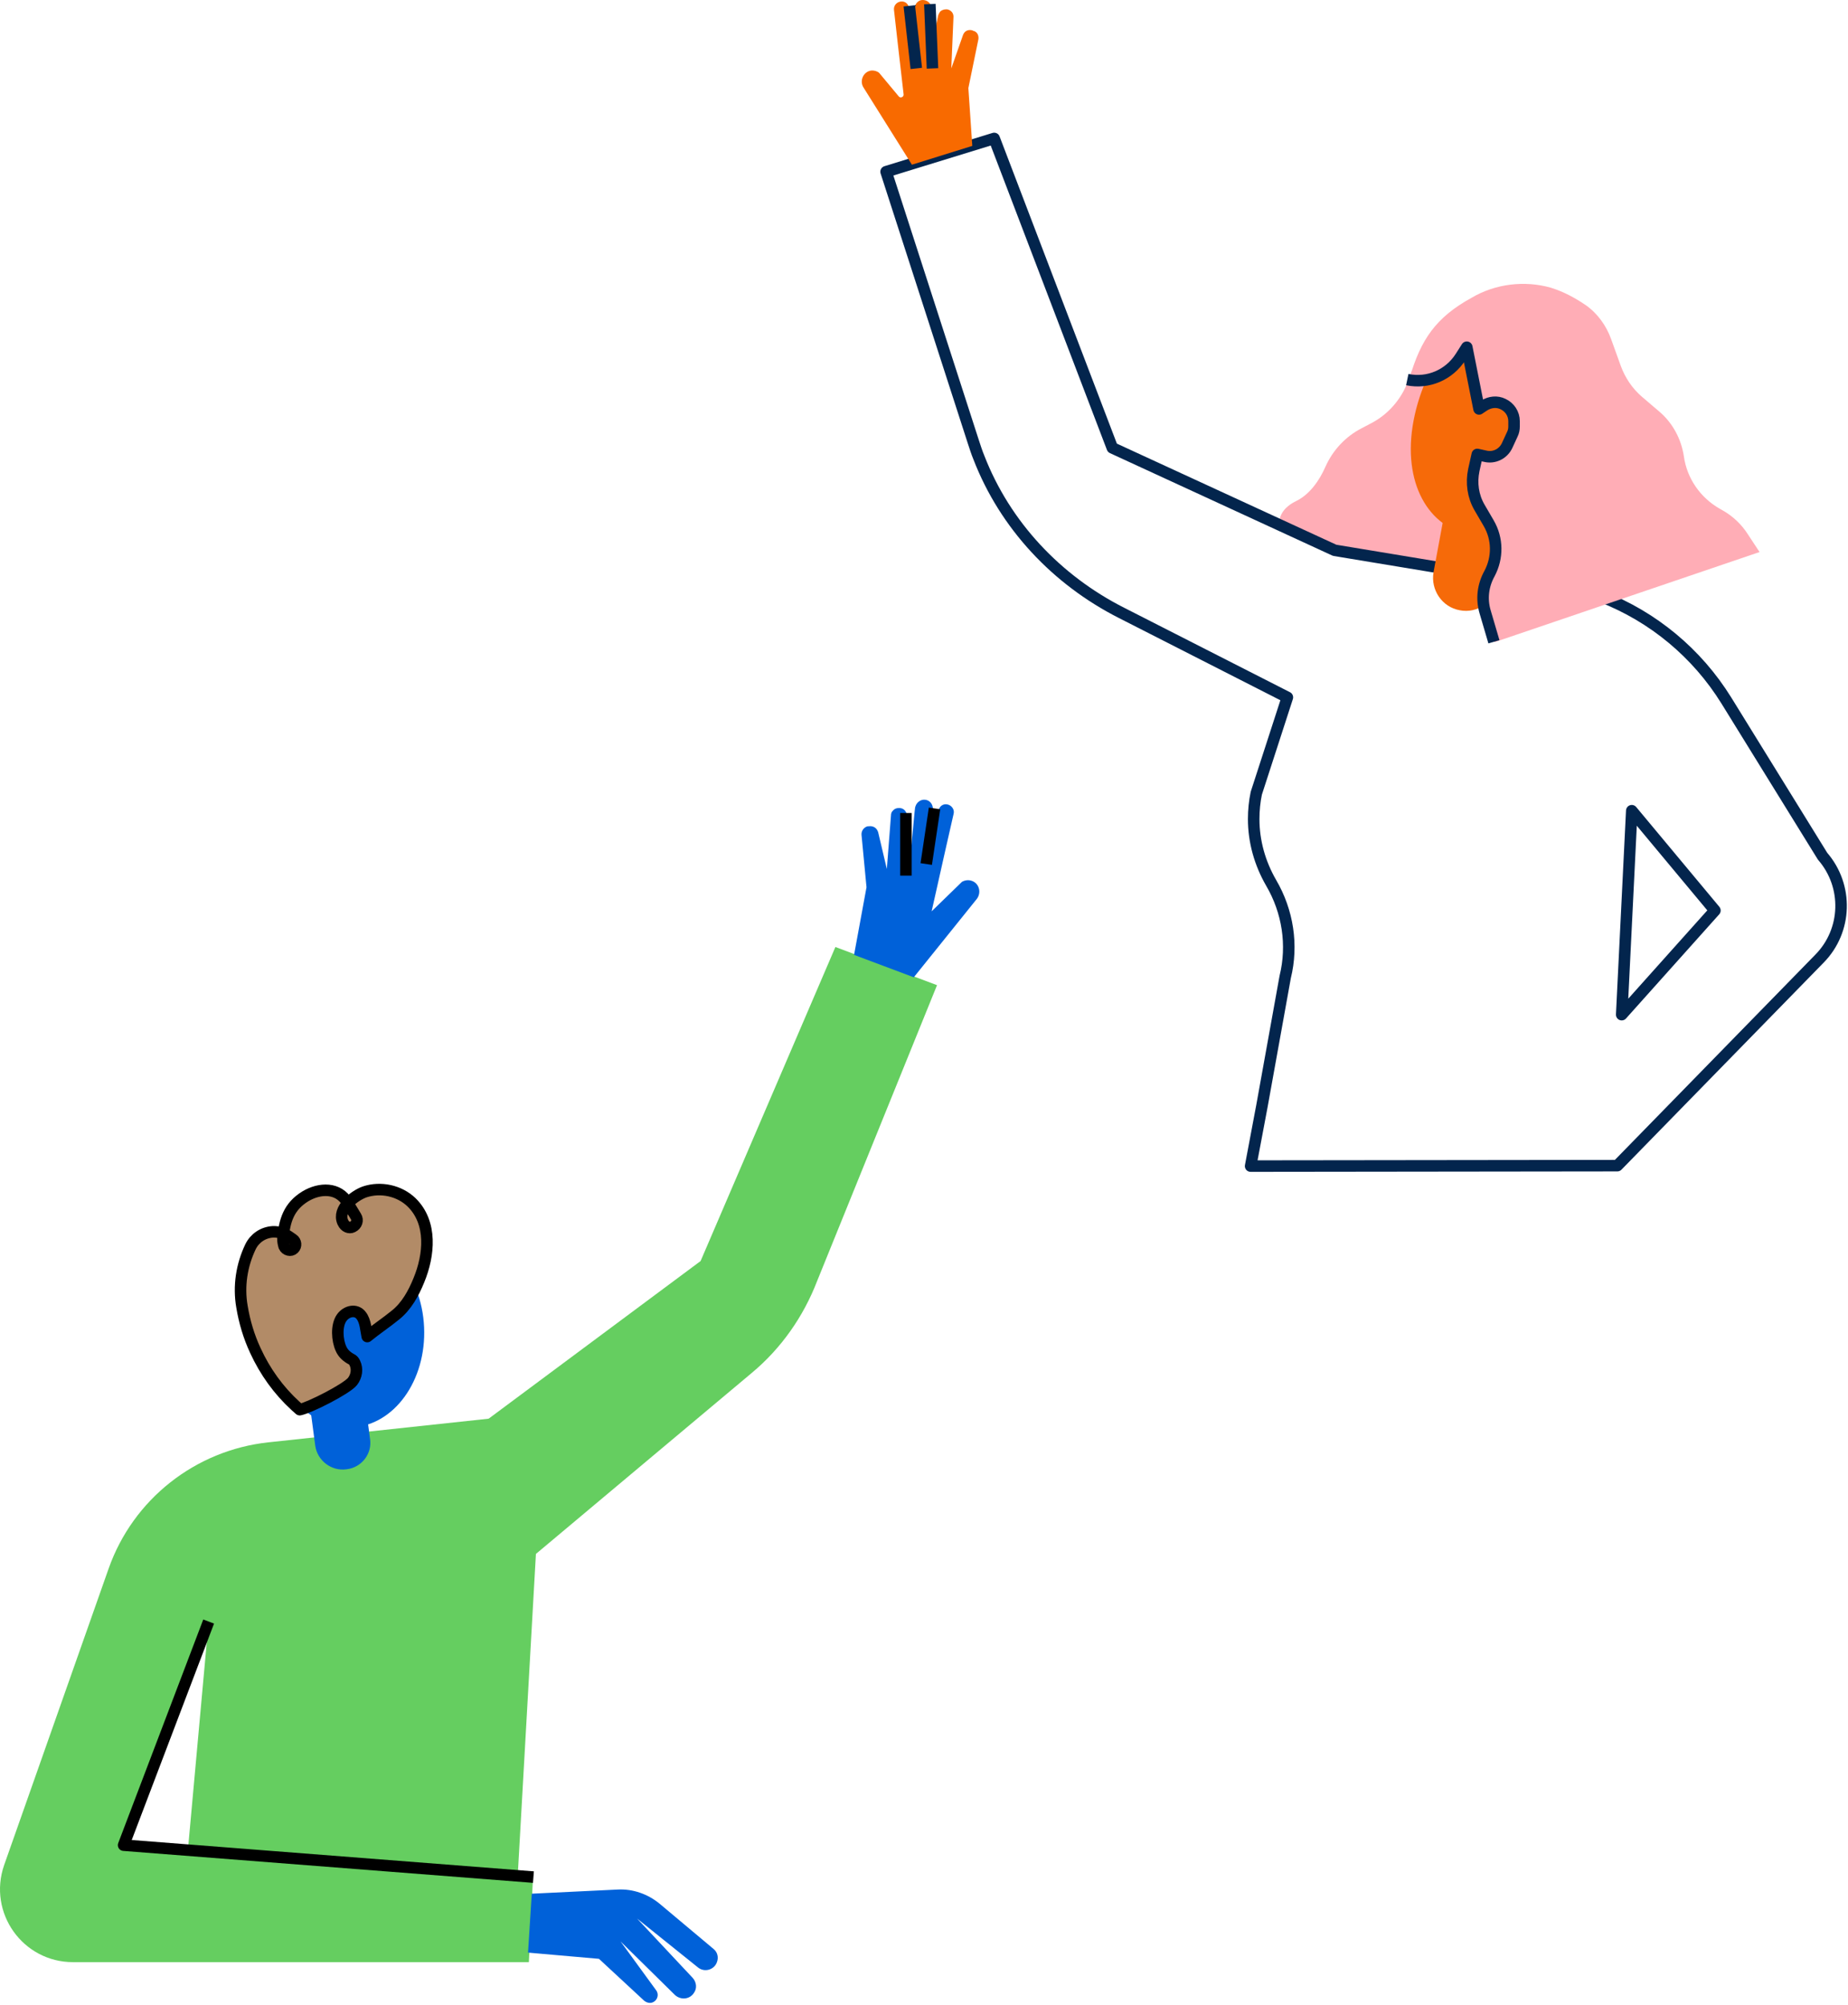 <svg width="802" height="870" viewBox="0 0 802 870" fill="none" xmlns="http://www.w3.org/2000/svg">
<path d="M611.115 242.962L578.26 238.214L555.091 227.579C555.091 223.591 557.18 219.982 562.687 217.324C568.385 214.475 572.563 208.588 575.222 202.51C578.45 195.294 583.957 189.407 590.984 185.798L594.593 183.899C602.189 180.101 608.076 173.454 611.115 165.288L612.634 161.11L633.904 165.288L651.376 220.742L631.436 245.621L611.115 242.962Z" fill="#FFADB6"/>
<path d="M701.893 505.8L789.632 415.972C801.597 403.817 802.167 384.446 790.962 371.532L749.181 303.923C736.457 283.413 717.466 267.65 695.056 258.914L690.498 257.205L579.21 238.784L482.734 194.344L431.458 60.076L384.55 74.51L422.342 191.495C423.102 193.774 423.862 196.243 424.811 198.522C436.206 227.959 458.616 251.698 486.722 265.941L558.699 302.594L545.215 344.185C544.456 347.793 544.076 351.591 544.076 355.39C544.076 365.075 546.735 374.571 551.672 383.117C558.889 395.461 561.168 410.084 557.75 423.948L547.684 479.782L542.747 505.99L701.893 505.8ZM703.792 440.28L708.16 351.781L744.243 395.081L703.792 440.28Z" stroke="#03254D" stroke-width="5" stroke-miterlimit="10" stroke-linejoin="round"/>
<path d="M680.621 189.786C686.698 162.439 676.823 137.181 658.781 133.003C640.549 129.014 620.039 152.753 613.962 180.101C607.884 207.448 618.709 227.769 636.751 231.757C654.793 235.745 674.544 217.134 680.621 189.786Z" fill="#F66A09"/>
<path d="M633.524 264.802C625.928 263.472 620.8 256.066 622.13 248.279L630.676 202.131L658.403 207.258L649.857 253.407C648.528 261.193 641.121 266.321 633.524 264.802Z" fill="#F66A09"/>
<path d="M611.876 163.579L613.966 163.958C623.651 166.047 633.526 160.54 636.755 151.234L639.983 171.745C640.363 173.834 641.313 175.543 643.022 176.682C647.96 174.214 654.037 176.113 656.316 181.05C656.696 182 657.076 182.95 657.076 184.089C657.265 186.178 656.886 188.267 655.936 190.166L654.037 193.775C651.758 198.143 646.44 199.852 642.072 197.763L641.313 197.383L639.794 204.22C638.464 209.727 639.414 215.425 642.262 220.362L646.251 227.199C650.049 233.846 650.239 242.202 646.63 249.039C643.782 254.167 643.212 260.244 644.731 265.751L648.53 278.665L763.616 239.543L758.489 231.757C755.83 227.579 752.032 223.971 747.664 221.502L746.334 220.742C737.978 215.994 732.091 207.638 730.761 197.953C729.622 190.546 726.014 183.709 720.316 178.771L712.53 172.125C708.352 168.516 705.313 163.958 703.414 158.831L699.236 147.246C697.147 141.359 693.349 136.041 688.221 132.433C683.473 129.204 678.536 126.546 673.028 124.836C661.633 121.608 648.909 123.127 638.654 129.204C623.081 137.75 616.624 147.436 611.876 163.579Z" fill="#FFADB6"/>
<path d="M424.621 16.967L420.253 38.237L421.962 63.305L395.754 71.472L374.674 37.857C372.965 35.008 374.674 31.21 377.903 30.64C379.232 30.451 380.562 30.83 381.511 31.59L390.057 41.845C390.817 42.795 392.336 42.035 392.146 40.896L389.677 19.436L387.968 4.243C387.778 2.344 389.297 0.634 391.387 0.634C392.906 0.634 394.235 1.774 394.425 3.293L396.894 19.246V4.812V3.863C396.894 2.154 398.033 0.444 399.743 0.065C401.832 -0.315 403.921 1.014 404.111 3.103C404.111 3.293 404.111 3.483 404.111 3.673V5.192L403.731 23.044L407.149 6.712C407.339 6.142 407.529 5.762 407.909 5.192C408.479 4.433 409.618 4.053 410.568 4.053H410.758C411.707 4.053 412.657 4.623 413.226 5.382C413.606 5.952 413.796 6.522 413.796 7.281L412.847 29.691L417.974 15.068C418.164 14.688 418.354 14.308 418.544 14.118C419.304 13.169 420.633 12.789 421.962 13.169L422.342 13.358C424.051 13.738 424.811 15.258 424.621 16.967Z" fill="#F86A00"/>
<path d="M397.654 29.691L394.615 2.533" stroke="#03254D" stroke-width="5" stroke-miterlimit="10" stroke-linejoin="round"/>
<path d="M403.541 1.773L404.68 29.69" stroke="#03254D" stroke-width="5" stroke-miterlimit="10" stroke-linejoin="round"/>
<path d="M648.336 278.475L644.537 265.561C642.828 259.864 643.588 253.976 646.437 248.849C650.045 242.012 650.045 233.846 646.057 227.009L642.069 220.172C639.22 215.234 638.46 209.537 639.6 204.03L641.119 197.193L644.537 197.952C648.336 198.902 652.324 197.003 654.033 193.395L656.312 188.457C656.882 187.317 657.072 186.178 657.072 185.038V182.759C657.072 179.531 655.173 176.682 652.324 175.353C649.665 174.023 646.627 174.403 644.158 175.923L641.879 177.442L636.561 150.664L633.902 154.842C628.965 162.629 619.849 166.617 610.733 164.718" stroke="#03254D" stroke-width="5" stroke-miterlimit="10" stroke-linejoin="round"/>
<path d="M212.057 615.598L116.47 625.858C84.786 629.279 57.784 650.52 47.164 680.583L1.8 809.292C-5.4 829.994 9.901 851.416 31.682 851.416H229.518L231.318 814.513L53.644 800.652L90.547 703.624L81.546 802.812L224.658 814.333L232.578 674.282L326.186 595.796C338.967 585.175 348.687 571.314 354.628 555.833L406.652 427.484L362.548 410.923L304.044 547.192L212.057 615.598Z" fill="#65CE60"/>
<path d="M150.31 637.559C143.83 638.459 137.709 633.779 136.809 627.298L131.589 587.875L155.351 584.815L160.571 624.238C161.651 630.719 156.971 636.839 150.31 637.559Z" fill="#0061D9"/>
<path d="M152.58 619.392C171.011 618.557 185.1 599.075 184.048 575.878C182.997 552.681 167.203 534.554 148.772 535.39C130.34 536.225 116.252 555.708 117.303 578.904C118.355 602.101 134.149 620.228 152.58 619.392Z" fill="#0061D9"/>
<path d="M152.997 599.417C154.779 597.133 155.237 593.969 153.976 591.395C153.655 590.651 153.147 590.12 152.574 589.836C150.643 588.793 148.932 587.414 147.97 585.183C146.333 581.588 145.849 575.147 148.323 571.734C150.391 568.869 154.556 567.882 156.754 570.837C158.687 573.327 158.737 577.022 159.381 579.957C163.377 576.688 167.638 573.885 171.635 570.616C176.434 566.775 179.501 561.152 181.807 555.459C186.254 544.684 187.686 530.603 178.623 521.732C173.357 516.639 165.252 514.862 158.257 517.195C153.806 518.764 146.287 524.507 148.765 530.299L148.942 530.61C149.672 532.252 151.514 533.14 153.023 532.361C154.807 531.523 155.487 529.471 154.482 527.886L150.879 521.924C146.867 515.063 138.722 515.38 132.522 519.109C125.364 523.504 123.478 529.573 122.807 537.415C122.754 538.583 122.976 539.695 123.319 540.839C124.049 542.481 126.233 543.066 127.476 541.822C128.687 540.699 128.452 538.664 127.128 537.783L125.263 536.494C123.277 535.173 120.884 534.4 118.382 534.519C114.017 534.797 110.461 537.394 108.714 541.002C104.869 549.045 103.473 558.139 105.008 566.965C106.098 573.57 108.016 580.001 110.825 586.014C115.006 595.154 120.883 603.305 128.19 609.996L130.078 611.685C134.331 610.853 150.434 602.675 152.997 599.417Z" fill="#B28B67" stroke="black" stroke-width="5" stroke-miterlimit="10" stroke-linejoin="round"/>
<path d="M230.778 821.713L268.041 819.913C274.702 819.553 281.182 821.893 286.223 826.034L309.624 845.655C311.425 847.095 311.965 849.435 311.064 851.596C309.804 854.836 305.664 855.916 302.964 853.756L276.502 832.514L300.624 858.256C302.244 860.056 302.604 862.756 301.164 864.737C299.364 867.617 295.403 867.977 292.883 865.637L269.301 842.415L284.782 863.657C286.223 865.637 285.143 868.517 282.622 869.057C281.542 869.237 280.462 868.877 279.562 868.157L259.941 849.975L229.158 847.275L230.778 821.713Z" fill="#0061D9"/>
<path d="M231.498 814.513L53.645 800.652L90.548 703.624" stroke="black" stroke-width="5" stroke-miterlimit="10" stroke-linejoin="round"/>
<path d="M373.889 362.318L376.049 385L370.649 414.342L396.571 424.063L423.933 390.04C426.093 387.16 424.833 383.02 421.413 382.12C420.153 381.76 418.713 381.94 417.453 382.66L404.312 395.441L410.252 368.979L413.852 353.138C414.392 351.157 412.772 349.177 410.792 348.997C409.172 348.817 407.732 349.897 407.372 351.517L402.871 367.899L404.672 352.598L404.852 351.337C405.032 349.177 403.591 347.197 401.431 347.017C399.631 346.837 397.831 348.097 397.291 349.897C397.291 350.077 397.111 350.257 397.111 350.617L396.931 352.237L395.131 371.139L393.511 353.678C393.511 353.138 393.331 352.598 392.971 352.057C392.431 351.157 391.35 350.617 390.27 350.617H390.09C389.01 350.617 388.11 350.977 387.39 351.877C386.85 352.418 386.67 353.138 386.67 353.858L384.87 377.079L381.09 361.058C380.91 360.698 380.73 360.158 380.55 359.978C379.83 358.898 378.57 358.358 377.129 358.538H376.589C374.969 358.898 373.709 360.518 373.889 362.318Z" fill="#0061D9"/>
<path d="M405.572 350.797L401.971 374.919" stroke="black" stroke-width="5" stroke-miterlimit="10" stroke-linejoin="round"/>
<path d="M393.151 352.777V379.959" stroke="black" stroke-width="5" stroke-miterlimit="10" stroke-linejoin="round"/>
</svg>
